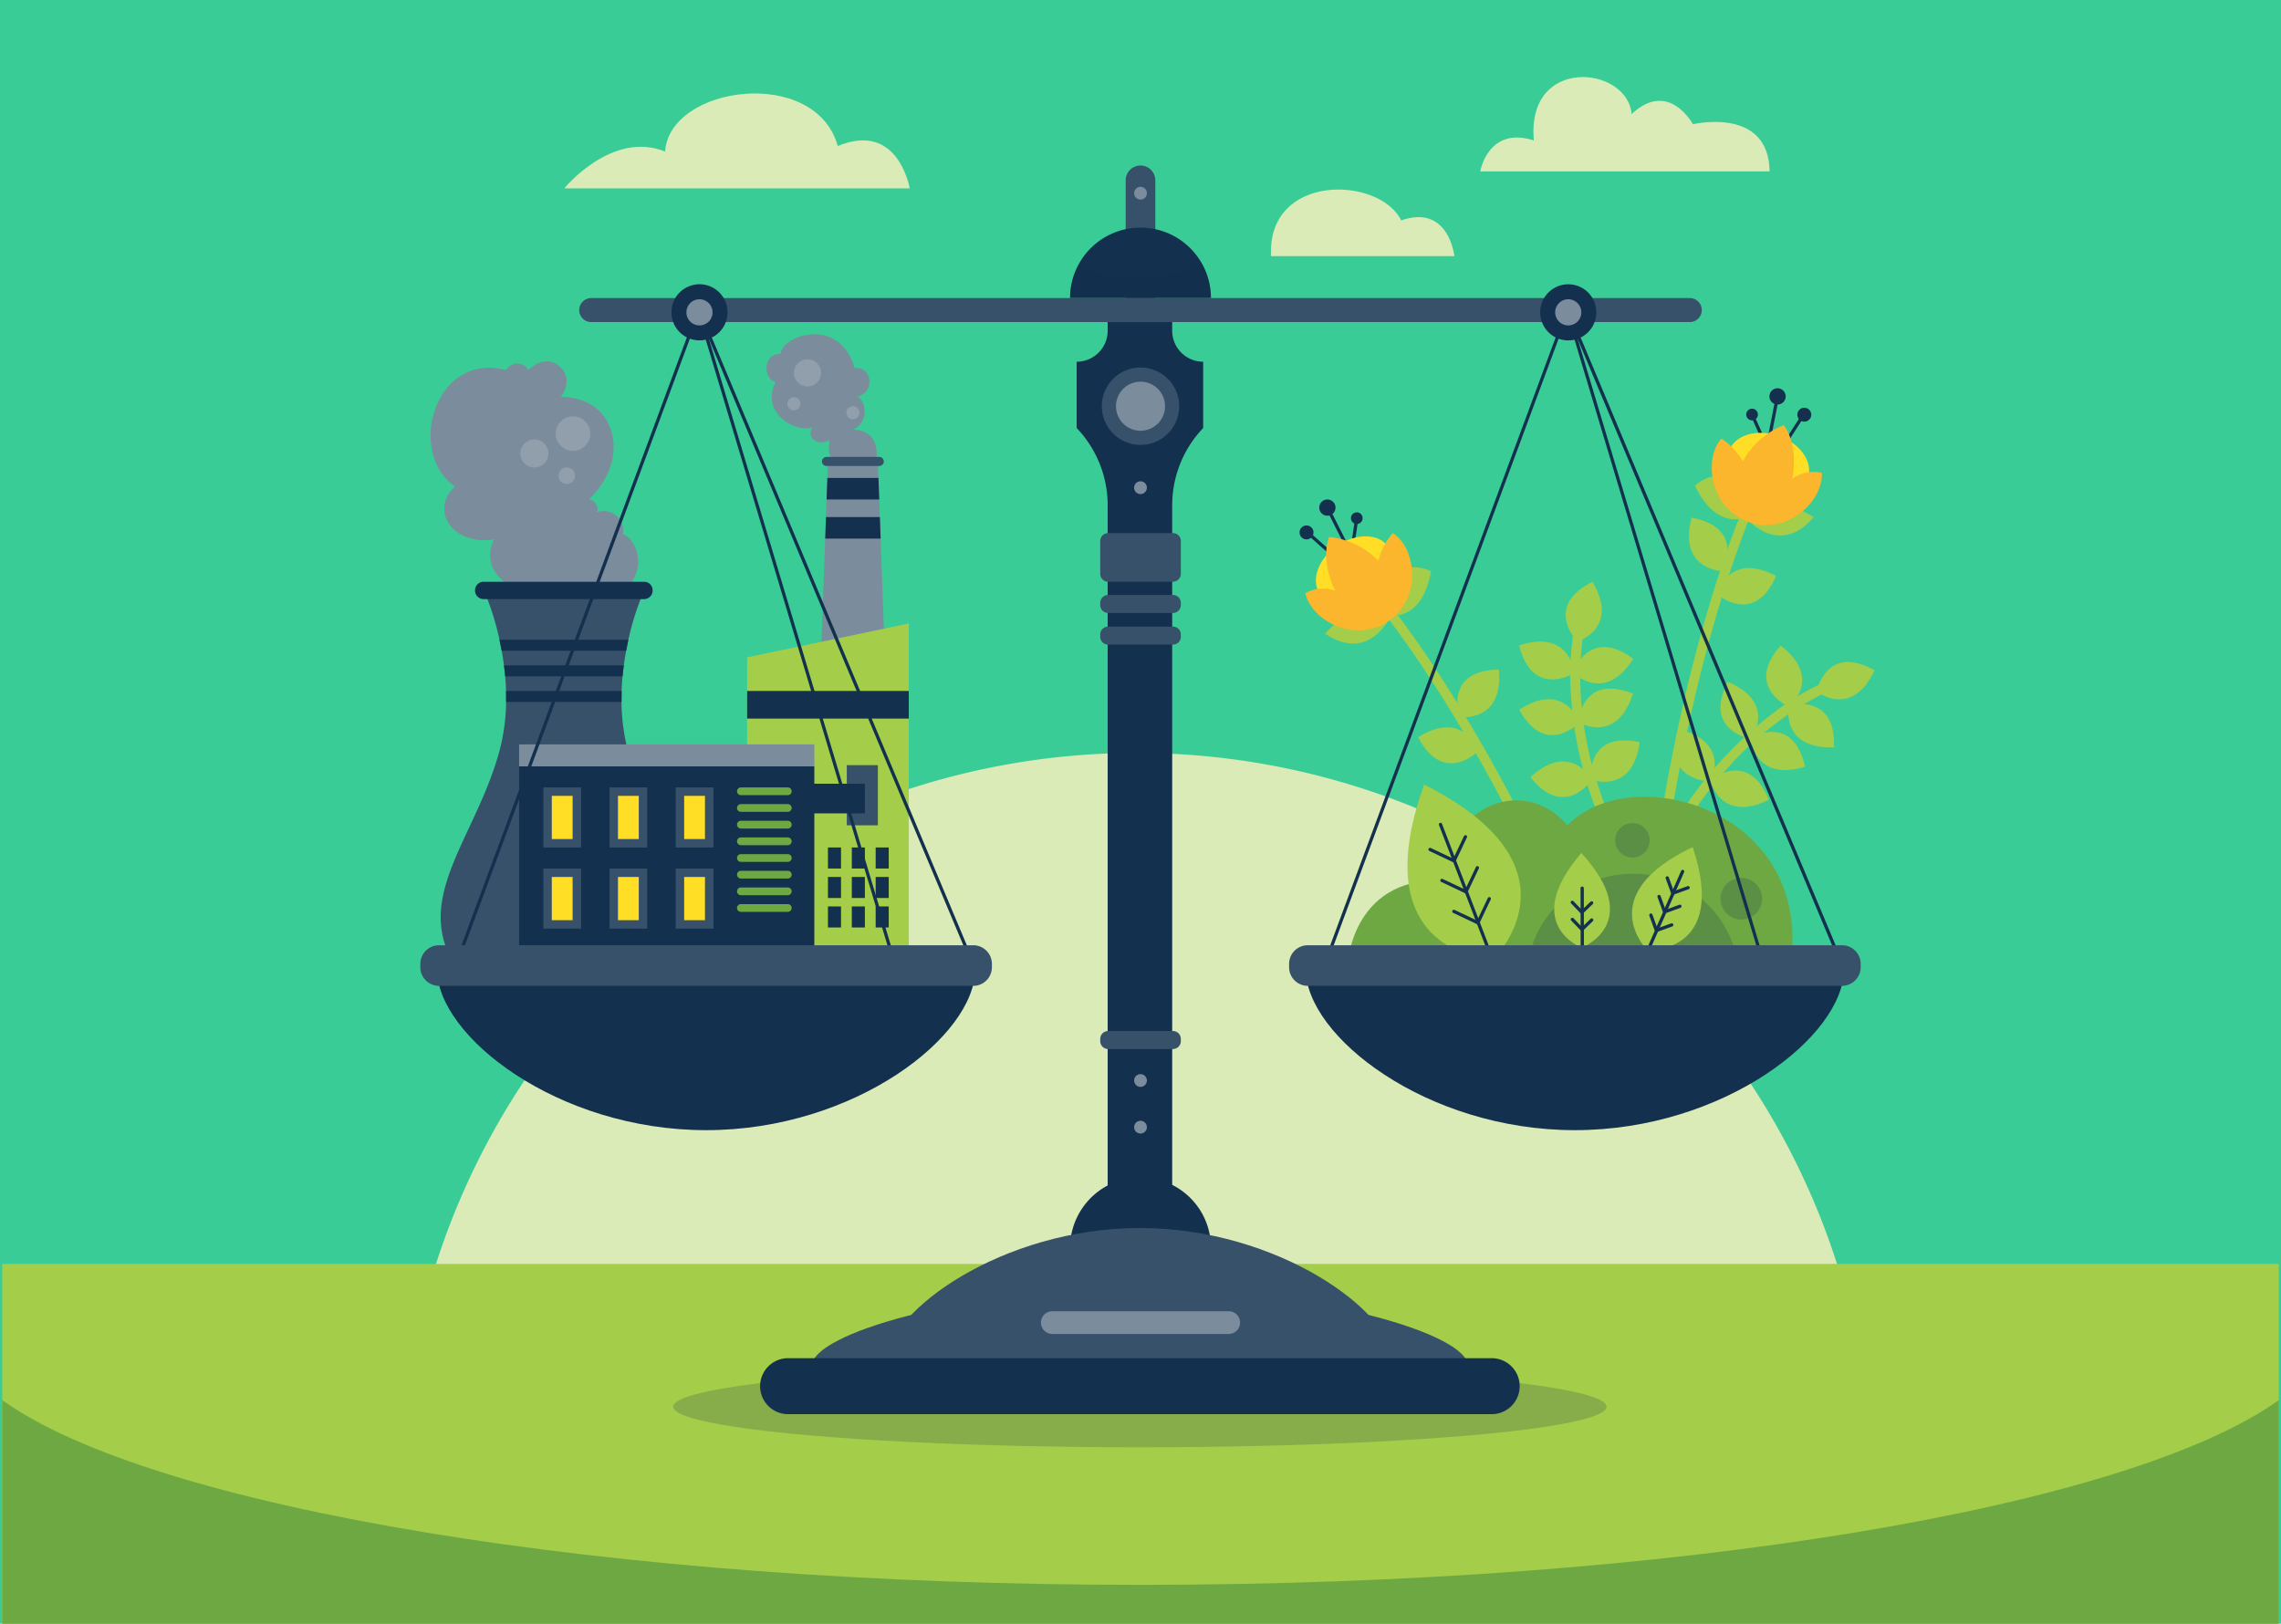 <svg xmlns="http://www.w3.org/2000/svg" width="295" height="210.001" viewBox="0 0 295 210.001">
  <g id="Grupo_1111813" data-name="Grupo 1111813" transform="translate(-1124.711 -10334)">
    <rect id="Rectángulo_408055" data-name="Rectángulo 408055" width="295" height="210" transform="translate(1124.711 10334)" fill="#3acc97"/>
    <g id="_26408501_7174471" data-name="26408501_7174471" transform="translate(1167.212 10320.238)">
      <g id="OBJECTS" transform="translate(-0.001 23.727)">
        <g id="Grupo_1111767" data-name="Grupo 1111767" transform="translate(0 87.419)">
          <path id="Trazado_881575" data-name="Trazado 881575" d="M212.527,327.007a95.139,95.139,0,0,0-190.279,0" transform="translate(-12.903 -231.868)" fill="#dbebb7"/>
          <rect id="Rectángulo_408057" data-name="Rectángulo 408057" width="294.422" height="46.532" transform="translate(-42.211 66.084)" fill="#a4cd49"/>
          <path id="Trazado_881576" data-name="Trazado 881576" d="M294.421,431.168v28.909H0V431.168C19.331,445,77.927,455.055,147.21,455.055S275.089,445,294.421,431.168Z" transform="translate(-42.21 -347.462)" fill="#6ea843"/>
        </g>
        <g id="Grupo_1111769" data-name="Grupo 1111769" transform="translate(32.409 11.442)">
          <g id="Grupo_1111768" data-name="Grupo 1111768">
            <path id="Trazado_881577" data-name="Trazado 881577" d="M247.353,50.971h0a1.917,1.917,0,0,0-1.916,1.916V83.336a1.917,1.917,0,0,0,1.916,1.916h0a1.916,1.916,0,0,0,1.916-1.916V52.887A1.917,1.917,0,0,0,247.353,50.971Z" transform="translate(-174.762 -50.971)" fill="#38516a"/>
            <path id="Trazado_881578" data-name="Trazado 881578" d="M246.529,79.2h-18.22a9.11,9.11,0,1,1,18.22,0Z" transform="translate(-164.828 -62.06)" fill="#13304e"/>
            <path id="Trazado_881579" data-name="Trazado 881579" d="M246.529,85.655h-18.22a9.043,9.043,0,0,1,.937-4.024c3.352,1.281,9.66,2.894,16.132-.412A9.1,9.1,0,0,1,246.529,85.655Z" transform="translate(-164.828 -68.515)" fill="#13304e" opacity="0.2"/>
            <ellipse id="Elipse_11647" data-name="Elipse 11647" cx="60.356" cy="5.248" rx="60.356" ry="5.248" transform="translate(12.156 155.28)" fill="#13304e" opacity="0.2"/>
            <path id="Trazado_881580" data-name="Trazado 881580" d="M246.7,102.162h0a4.009,4.009,0,0,1-4.009-4.009V95.481h-8.343v2.672a4.009,4.009,0,0,1-4.009,4.009h0v8.574h0a14.493,14.493,0,0,1,4.009,10.007V231.961h8.343V120.742a14.493,14.493,0,0,1,4.009-10.007h0Z" transform="translate(-166.002 -76.787)" fill="#13304e"/>
            <path id="Trazado_881581" data-name="Trazado 881581" d="M247,170.458h-8.387a1.019,1.019,0,0,1-1.018-1.018V165.19a1.019,1.019,0,0,1,1.018-1.018H247a1.018,1.018,0,0,1,1.018,1.018v4.249A1.019,1.019,0,0,1,247,170.458Z" transform="translate(-170.211 -116.628)" fill="#38516a"/>
            <path id="Trazado_881582" data-name="Trazado 881582" d="M247,185.548h-8.387a1.019,1.019,0,0,1-1.018-1.019v-.294a1.019,1.019,0,0,1,1.018-1.019H247a1.018,1.018,0,0,1,1.018,1.019v.294A1.019,1.019,0,0,1,247,185.548Z" transform="translate(-170.211 -127.674)" fill="#38516a"/>
            <path id="Trazado_881583" data-name="Trazado 881583" d="M247,195.289h-8.387a1.019,1.019,0,0,1-1.018-1.019v-.294a1.018,1.018,0,0,1,1.018-1.019H247a1.018,1.018,0,0,1,1.018,1.019v.294A1.018,1.018,0,0,1,247,195.289Z" transform="translate(-170.211 -133.323)" fill="#38516a"/>
            <path id="Trazado_881584" data-name="Trazado 881584" d="M247,319.822h-8.387a1.019,1.019,0,0,1-1.018-1.018v-.294a1.019,1.019,0,0,1,1.018-1.018H247a1.018,1.018,0,0,1,1.018,1.018v.294A1.019,1.019,0,0,1,247,319.822Z" transform="translate(-170.211 -205.553)" fill="#38516a"/>
            <circle id="Elipse_11648" data-name="Elipse 11648" cx="5.007" cy="5.007" r="5.007" transform="translate(66.849 26.99) rotate(-9.218)" fill="#38516a"/>
            <circle id="Elipse_11649" data-name="Elipse 11649" cx="3.174" cy="3.174" r="3.174" transform="translate(68.447 32.848) rotate(-67.5)" fill="#7b8c9d"/>
            <ellipse id="Elipse_11650" data-name="Elipse 11650" cx="9.111" cy="9.111" rx="9.111" ry="9.111" transform="translate(62.143 132.441) rotate(-9.218)" fill="#13304e"/>
            <path id="Trazado_881585" data-name="Trazado 881585" d="M233.664,406.814c0-3.951-18.976-9.863-42.385-9.863s-42.385,5.911-42.385,9.863,18.976,0,42.385,0S233.664,410.765,233.664,406.814Z" transform="translate(-118.768 -251.639)" fill="#38516a"/>
            <path id="Trazado_881586" data-name="Trazado 881586" d="M237.415,394.965c0-5.89-14.569-16.8-32.541-16.8s-32.541,10.911-32.541,16.8,14.569,0,32.541,0S237.415,400.855,237.415,394.965Z" transform="translate(-132.362 -240.743)" fill="#38516a"/>
            <path id="Trazado_881587" data-name="Trazado 881587" d="M227.478,418.238H136.485a3.621,3.621,0,0,0-3.621,3.621h0a3.621,3.621,0,0,0,3.621,3.621h90.993a3.621,3.621,0,0,0,3.621-3.621h0A3.621,3.621,0,0,0,227.478,418.238Z" transform="translate(-109.47 -263.986)" fill="#13304e"/>
            <path id="Trazado_881588" data-name="Trazado 881588" d="M220.793,91.782H78.717a1.554,1.554,0,0,0-1.554,1.554h0a1.554,1.554,0,0,0,1.554,1.554H220.793a1.554,1.554,0,0,0,1.554-1.554h0A1.554,1.554,0,0,0,220.793,91.782Z" transform="translate(-77.163 -74.641)" fill="#38516a"/>
            <path id="Trazado_881589" data-name="Trazado 881589" d="M243.624,406.723H220.81a1.47,1.47,0,0,1-1.47-1.47h0a1.47,1.47,0,0,1,1.47-1.47h22.814a1.47,1.47,0,0,1,1.47,1.47h0A1.47,1.47,0,0,1,243.624,406.723Z" transform="translate(-159.626 -255.602)" fill="#7b8c9d"/>
          </g>
          <circle id="Elipse_11651" data-name="Elipse 11651" cx="0.827" cy="0.827" r="0.827" transform="translate(71.765 2.753)" fill="#7b8c9d"/>
          <path id="Trazado_881590" data-name="Trazado 881590" d="M249.684,149.039a.827.827,0,1,0-.827.827A.827.827,0,0,0,249.684,149.039Z" transform="translate(-176.266 -107.371)" fill="#7b8c9d"/>
          <circle id="Elipse_11652" data-name="Elipse 11652" cx="0.827" cy="0.827" r="0.827" transform="translate(71.765 123.546)" fill="#7b8c9d"/>
          <circle id="Elipse_11653" data-name="Elipse 11653" cx="0.827" cy="0.827" r="0.827" transform="translate(71.765 117.513)" fill="#7b8c9d"/>
        </g>
        <g id="Grupo_1111782" data-name="Grupo 1111782" transform="translate(125.572 40.253)">
          <g id="Grupo_1111772" data-name="Grupo 1111772" transform="translate(0 14.382)">
            <path id="Trazado_881591" data-name="Trazado 881591" d="M347.814,212.309s-2.045-6.032,5.111-6.125C353.536,213.164,347.814,212.309,347.814,212.309Z" transform="translate(-327.147 -184.187)" fill="#a4cd49"/>
            <path id="Trazado_881592" data-name="Trazado 881592" d="M348.354,228.768a.631.631,0,0,1-.585-.4c-.094-.234-9.519-23.555-23.933-42.268a.63.63,0,0,1,1-.769c14.523,18.855,24.01,42.334,24.1,42.569a.63.63,0,0,1-.585.864Z" transform="translate(-313.321 -171.953)" fill="#a4cd49"/>
            <path id="Trazado_881593" data-name="Trazado 881593" d="M343.267,227.042s-4.455,4.554-7.775-1.787C341.441,221.552,343.267,227.042,343.267,227.042Z" transform="translate(-320.157 -194.504)" fill="#a4cd49"/>
            <g id="Grupo_1111771" data-name="Grupo 1111771">
              <rect id="Rectángulo_408058" data-name="Rectángulo 408058" width="0.42" height="5.065" transform="matrix(0.664, -0.747, 0.747, 0.664, 1.015, 4.543)" fill="#13304e"/>
              <path id="Trazado_881594" data-name="Trazado 881594" d="M310.486,163l-3.389-6.726.375-.189,2.794,5.546.616-4.114.415.062Z" transform="translate(-303.688 -155.132)" fill="#13304e"/>
              <path id="Trazado_881595" data-name="Trazado 881595" d="M315.255,159.219a.754.754,0,1,0-.383-1A.755.755,0,0,0,315.255,159.219Z" transform="translate(-308.16 -156.111)" fill="#13304e"/>
              <path id="Trazado_881596" data-name="Trazado 881596" d="M305.665,155.822a1.051,1.051,0,1,0-.533-1.387A1.051,1.051,0,0,0,305.665,155.822Z" transform="translate(-302.496 -153.811)" fill="#13304e"/>
              <path id="Trazado_881597" data-name="Trazado 881597" d="M299.811,163.621a.9.9,0,1,0-.827-.96A.9.9,0,0,0,299.811,163.621Z" transform="translate(-298.981 -158.463)" fill="#13304e"/>
              <path id="Trazado_881598" data-name="Trazado 881598" d="M325.059,180.844s4.79,1.43,6.056-5.667C324.876,172.521,325.059,180.844,325.059,180.844Z" transform="translate(-314.106 -165.9)" fill="#a4cd49"/>
              <path id="Trazado_881599" data-name="Trazado 881599" d="M315.267,188.66s-3.58-3.158-8.43,2.174C312.527,194.689,315.267,188.66,315.267,188.66Z" transform="translate(-303.537 -173.485)" fill="#a4cd49"/>
              <g id="Grupo_1111770" data-name="Grupo 1111770" transform="translate(0.73 4.351)">
                <path id="Trazado_881600" data-name="Trazado 881600" d="M304.513,172.6c-1.206-1.777-.191-4.571,2.268-6.24s5.43-1.58,6.636.2.191,4.571-2.268,6.24S305.72,174.382,304.513,172.6Z" transform="translate(-302.625 -164.749)" fill="#ffde25"/>
                <path id="Trazado_881601" data-name="Trazado 881601" d="M311.409,175.6c-4.022,2.73-9.687.187-10.691-3.647a4.619,4.619,0,0,1,3.888-.324s-1.984-3.681-.8-6.963a10.308,10.308,0,0,1,6.367,3.082,8.729,8.729,0,0,1,1.872-3.579C314.9,165.905,316.077,172.434,311.409,175.6Z" transform="translate(-300.718 -164.171)" fill="#fbb62d"/>
              </g>
            </g>
          </g>
          <g id="Grupo_1111775" data-name="Grupo 1111775" transform="translate(45.751)">
            <path id="Trazado_881602" data-name="Trazado 881602" d="M423.213,166.324s3.047-5.594-3.988-6.909C417.429,166.188,423.213,166.324,423.213,166.324Z" transform="translate(-414.273 -142.68)" fill="#a4cd49"/>
            <path id="Trazado_881603" data-name="Trazado 881603" d="M408.544,203.061a.655.655,0,0,1-.069,0,.63.63,0,0,1-.558-.694c.027-.252,2.845-25.418,11.757-47.486a.63.63,0,1,1,1.168.472c-8.845,21.9-11.645,46.9-11.673,47.15A.63.63,0,0,1,408.544,203.061Z" transform="translate(-407.913 -139.819)" fill="#a4cd49"/>
            <path id="Trazado_881604" data-name="Trazado 881604" d="M427.574,178.328s4.787,4.2,7.617-2.372C428.978,172.716,427.574,178.328,427.574,178.328Z" transform="translate(-419.316 -151.689)" fill="#a4cd49"/>
            <g id="Grupo_1111774" data-name="Grupo 1111774" transform="translate(5.363)">
              <rect id="Rectángulo_408059" data-name="Rectángulo 408059" width="5.065" height="0.42" transform="translate(11.027 7.748) rotate(-57.255)" fill="#13304e"/>
              <path id="Trazado_881605" data-name="Trazado 881605" d="M440.1,129.446l1.453-7.39-.412-.081-1.2,6.093-1.7-3.8-.383.172Z" transform="translate(-430.646 -120.964)" fill="#13304e"/>
              <path id="Trazado_881606" data-name="Trazado 881606" d="M437.757,127.188a.754.754,0,1,1,.1-1.062A.755.755,0,0,1,437.757,127.188Z" transform="translate(-429.87 -123.213)" fill="#13304e"/>
              <path id="Trazado_881607" data-name="Trazado 881607" d="M445.385,121.429a1.051,1.051,0,1,1,.14-1.48A1.051,1.051,0,0,1,445.385,121.429Z" transform="translate(-434.012 -119.569)" fill="#13304e"/>
              <path id="Trazado_881608" data-name="Trazado 881608" d="M453.484,127.315a.9.9,0,1,1,.538-1.147A.9.9,0,0,1,453.484,127.315Z" transform="translate(-439.011 -123.053)" fill="#13304e"/>
              <path id="Trazado_881609" data-name="Trazado 881609" d="M428.041,151.659s-4.228,2.666-7.358-3.827C425.976,143.593,428.041,151.659,428.041,151.659Z" transform="translate(-420.683 -135.247)" fill="#a4cd49"/>
              <path id="Trazado_881610" data-name="Trazado 881610" d="M436.568,157.14s2.6-4.005,8.7-.176C440.83,162.208,436.568,157.14,436.568,157.14Z" transform="translate(-429.896 -140.297)" fill="#a4cd49"/>
              <g id="Grupo_1111773" data-name="Grupo 1111773" transform="translate(2.193 4.428)">
                <ellipse id="Elipse_11654" data-name="Elipse 11654" cx="3.89" cy="5.381" rx="3.89" ry="5.381" transform="translate(1.008 7.375) rotate(-71.451)" fill="#ffde25"/>
                <path id="Trazado_881611" data-name="Trazado 881611" d="M430.845,143.5c4.609,1.546,9.38-2.427,9.314-6.39a4.618,4.618,0,0,0-3.832.735s.92-4.079-1.1-6.922a10.306,10.306,0,0,0-5.3,4.681,8.733,8.733,0,0,0-2.767-2.943C424.874,135.1,425.5,141.7,430.845,143.5Z" transform="translate(-425.905 -130.581)" fill="#fbb62d"/>
              </g>
            </g>
          </g>
          <g id="Grupo_1111777" data-name="Grupo 1111777" transform="translate(28.406 25.034)">
            <g id="Grupo_1111776" data-name="Grupo 1111776">
              <path id="Trazado_881612" data-name="Trazado 881612" d="M390.23,221.783a.63.63,0,0,1-.543-.31,50.555,50.555,0,0,1-7.29-23.855,32.521,32.521,0,0,1,.971-9.932.63.63,0,0,1,1.2.373c-.045.146-4.379,14.809,6.2,32.775a.629.629,0,0,1-.543.949Z" transform="translate(-375.753 -183.854)" fill="#a4cd49"/>
              <path id="Trazado_881613" data-name="Trazado 881613" d="M382.433,186.9s-4.448-4.56,1.968-7.731C387.964,185.206,382.433,186.9,382.433,186.9Z" transform="translate(-374.918 -179.173)" fill="#a4cd49"/>
              <path id="Trazado_881614" data-name="Trazado 881614" d="M373.741,201.657s-5.41,3.363-7.127-3.586C373.273,195.891,373.741,201.657,373.741,201.657Z" transform="translate(-366.614 -189.849)" fill="#a4cd49"/>
              <path id="Trazado_881615" data-name="Trazado 881615" d="M383.214,202.541s2.036-6.036,7.78-1.766C387.242,206.693,383.214,202.541,383.214,202.541Z" transform="translate(-376.242 -190.816)" fill="#a4cd49"/>
              <path id="Trazado_881616" data-name="Trazado 881616" d="M374.416,218.324s-4.382,4.623-7.8-1.664C372.5,212.864,374.416,218.324,374.416,218.324Z" transform="translate(-366.614 -200.137)" fill="#a4cd49"/>
              <path id="Trazado_881617" data-name="Trazado 881617" d="M384.784,216.386s.441-6.355,7.079-3.678C389.732,219.383,384.784,216.386,384.784,216.386Z" transform="translate(-377.153 -198.242)" fill="#a4cd49"/>
              <path id="Trazado_881618" data-name="Trazado 881618" d="M378.034,236.832s-3.531,5.3-7.972-.312C375.22,231.777,378.034,236.832,378.034,236.832Z" transform="translate(-368.614 -211.257)" fill="#a4cd49"/>
              <path id="Trazado_881619" data-name="Trazado 881619" d="M388.6,233.047s-.647-6.337,6.35-4.829C393.988,235.158,388.6,233.047,388.6,233.047Z" transform="translate(-379.358 -207.484)" fill="#a4cd49"/>
            </g>
          </g>
          <g id="Grupo_1111778" data-name="Grupo 1111778" transform="translate(45.76 33.283)">
            <path id="Trazado_881620" data-name="Trazado 881620" d="M408.563,233.024a.631.631,0,0,1-.57-.9,50.557,50.557,0,0,1,15.579-19.48,32.535,32.535,0,0,1,8.747-4.8.63.63,0,0,1,.371,1.2c-.146.045-14.7,4.743-23.557,23.616A.63.63,0,0,1,408.563,233.024Z" transform="translate(-407.933 -204.034)" fill="#a4cd49"/>
            <path id="Trazado_881621" data-name="Trazado 881621" d="M458.2,207.665s1.253-6.245,7.493-2.738C462.722,211.273,458.2,207.665,458.2,207.665Z" transform="translate(-437.087 -201.739)" fill="#a4cd49"/>
            <path id="Trazado_881622" data-name="Trazado 881622" d="M445.607,206.721s-5.829-2.568-1.062-7.907C450.1,203.08,445.607,206.721,445.607,206.721Z" transform="translate(-428.081 -198.814)" fill="#a4cd49"/>
            <path id="Trazado_881623" data-name="Trazado 881623" d="M449.521,216.969s6.132-1.726,5.848,5.426C448.366,222.638,449.521,216.969,449.521,216.969Z" transform="translate(-432.013 -209.238)" fill="#a4cd49"/>
            <path id="Trazado_881624" data-name="Trazado 881624" d="M432.556,217.347s-6.289-1.008-3.03-7.38C435.983,212.686,432.556,217.347,432.556,217.347Z" transform="translate(-419.913 -205.283)" fill="#a4cd49"/>
            <path id="Trazado_881625" data-name="Trazado 881625" d="M437.887,226.121s5.495-3.223,7.032,3.768C438.206,231.9,437.887,226.121,437.887,226.121Z" transform="translate(-425.306 -214.222)" fill="#a4cd49"/>
            <path id="Trazado_881626" data-name="Trazado 881626" d="M419.227,231.314s-6.369.077-4.241-6.757C421.812,226.138,419.227,231.314,419.227,231.314Z" transform="translate(-411.772 -213.745)" fill="#a4cd49"/>
            <path id="Trazado_881627" data-name="Trazado 881627" d="M425.473,238.542s4.867-4.11,7.57,2.517C426.77,244.18,425.473,238.542,425.473,238.542Z" transform="translate(-418.106 -221.126)" fill="#a4cd49"/>
          </g>
          <path id="Trazado_881628" data-name="Trazado 881628" d="M313.761,267.192s.434-12.193,13.68-10.98c-2.168-8.432,8.664-14.361,14.752-7.147,8.5-8.826,33.081-1.7,28.562,19.666" transform="translate(-307.553 -192.53)" fill="#6ea843"/>
          <path id="Trazado_881629" data-name="Trazado 881629" d="M400.63,255.678a2.233,2.233,0,1,1-2.233-2.233A2.233,2.233,0,0,1,400.63,255.678Z" transform="translate(-355.348 -197.217)" fill="#13304e" opacity="0.2"/>
          <path id="Trazado_881630" data-name="Trazado 881630" d="M433.972,273.039a2.691,2.691,0,1,1-2.691-2.691A2.691,2.691,0,0,1,433.972,273.039Z" transform="translate(-374.154 -207.021)" fill="#13304e" opacity="0.2"/>
          <circle id="Elipse_11655" data-name="Elipse 11655" cx="13.765" cy="13.765" r="13.765" transform="translate(29.323 62.778)" fill="#13304e" opacity="0.2"/>
          <g id="Grupo_1111779" data-name="Grupo 1111779" transform="translate(42.992 59.344)">
            <path id="Trazado_881631" data-name="Trazado 881631" d="M403.332,274.2s10.5.538,5.862-13.34C396.11,267.083,403.332,274.2,403.332,274.2Z" transform="translate(-401.344 -260.864)" fill="#a4cd49"/>
            <path id="Trazado_881632" data-name="Trazado 881632" d="M404.606,279.811a.215.215,0,0,1-.084-.018.209.209,0,0,1-.108-.277l5.054-11.5a.21.21,0,1,1,.384.169l-5.054,11.5A.209.209,0,0,1,404.606,279.811Z" transform="translate(-403.114 -264.939)" fill="#13304e"/>
            <path id="Trazado_881633" data-name="Trazado 881633" d="M412.628,272.247a.21.21,0,0,1-.2-.139l-.717-1.979a.21.21,0,0,1,.4-.143l.645,1.781,1.781-.645a.21.21,0,1,1,.143.395l-1.979.717A.22.22,0,0,1,412.628,272.247Z" transform="translate(-407.351 -266.075)" fill="#13304e"/>
            <path id="Trazado_881634" data-name="Trazado 881634" d="M410.107,277.98a.209.209,0,0,1-.2-.139l-.717-1.979a.21.21,0,0,1,.4-.143l.645,1.781,1.781-.645a.21.21,0,1,1,.143.395l-1.979.717A.214.214,0,0,1,410.107,277.98Z" transform="translate(-405.889 -269.4)" fill="#13304e"/>
            <path id="Trazado_881635" data-name="Trazado 881635" d="M407.589,283.714a.21.21,0,0,1-.2-.139l-.717-1.979a.21.21,0,0,1,.4-.143l.645,1.781,1.781-.645a.21.21,0,1,1,.143.395l-1.979.717A.211.211,0,0,1,407.589,283.714Z" transform="translate(-404.428 -272.726)" fill="#13304e"/>
          </g>
          <g id="Grupo_1111780" data-name="Grupo 1111780" transform="translate(32.931 60.101)">
            <path id="Trazado_881636" data-name="Trazado 881636" d="M380.953,274.919s8.249-3.175-.056-12.253C372.97,271.917,380.953,274.919,380.953,274.919Z" transform="translate(-377.389 -262.666)" fill="#a4cd49"/>
            <path id="Trazado_881637" data-name="Trazado 881637" d="M385.733,282.314a.21.21,0,0,1-.21-.21l-.016-8.884a.21.21,0,0,1,.21-.21h0a.21.21,0,0,1,.21.21l.016,8.884a.21.21,0,0,1-.21.21Z" transform="translate(-382.097 -268.665)" fill="#13304e"/>
            <path id="Trazado_881638" data-name="Trazado 881638" d="M383.926,279.094h0a.213.213,0,0,1-.147-.064l-1.227-1.276a.21.21,0,1,1,.3-.291l1.081,1.124,1.124-1.082a.21.21,0,0,1,.291.3l-1.276,1.227A.21.21,0,0,1,383.926,279.094Z" transform="translate(-380.347 -271.211)" fill="#13304e"/>
            <path id="Trazado_881639" data-name="Trazado 881639" d="M383.95,284.36h0a.213.213,0,0,1-.147-.064l-1.227-1.276a.21.21,0,1,1,.3-.291l1.082,1.124,1.124-1.082a.21.21,0,0,1,.291.3L384.1,284.3A.212.212,0,0,1,383.95,284.36Z" transform="translate(-380.361 -274.265)" fill="#13304e"/>
          </g>
          <g id="Grupo_1111781" data-name="Grupo 1111781" transform="translate(13.953 51.249)">
            <path id="Trazado_881640" data-name="Trazado 881640" d="M343.26,264.224s12.416-11.869-8.9-22.635C326.337,263.827,343.26,264.224,343.26,264.224Z" transform="translate(-332.202 -241.589)" fill="#a4cd49"/>
            <path id="Trazado_881641" data-name="Trazado 881641" d="M349.451,272.941a.21.21,0,0,1-.2-.134l-7.35-19.139a.21.21,0,0,1,.392-.151l7.35,19.139a.21.21,0,0,1-.121.271A.207.207,0,0,1,349.451,272.941Z" transform="translate(-337.822 -248.429)" fill="#13304e"/>
            <path id="Trazado_881642" data-name="Trazado 881642" d="M341.969,260.722a.213.213,0,0,1-.09-.02l-3.1-1.471a.21.21,0,0,1,.18-.38l2.914,1.381,1.381-2.913a.21.21,0,1,1,.379.18l-1.471,3.1A.21.21,0,0,1,341.969,260.722Z" transform="translate(-335.946 -250.643)" fill="#13304e"/>
            <path id="Trazado_881643" data-name="Trazado 881643" d="M345.634,270.262a.216.216,0,0,1-.09-.02l-3.1-1.471a.21.21,0,0,1,.18-.38l2.914,1.381,1.381-2.914a.21.21,0,1,1,.379.18l-1.471,3.1a.209.209,0,0,1-.119.108A.218.218,0,0,1,345.634,270.262Z" transform="translate(-338.071 -256.176)" fill="#13304e"/>
            <path id="Trazado_881644" data-name="Trazado 881644" d="M349.3,279.8a.214.214,0,0,1-.09-.02l-3.1-1.471a.21.21,0,0,1,.18-.38l2.914,1.381,1.381-2.913a.21.21,0,1,1,.379.18l-1.471,3.1A.209.209,0,0,1,349.3,279.8Z" transform="translate(-340.197 -261.711)" fill="#13304e"/>
          </g>
        </g>
        <g id="Grupo_1111793" data-name="Grupo 1111793" transform="translate(13.186 33.256)">
          <path id="Trazado_881645" data-name="Trazado 881645" d="M144.082,119.714s-1.633-.345-1.077-3.1c-1.785.907-3.046-.554-2.233-1.658-2.265.755-6.794-1.916-4.762-5.865-1.568-.349-1.8-3.6.666-3.659.031-2.265,7.522-5.052,9.555,1.858,2.323-.232,2.626,3.252.355,3.659,1.217.613,1.451,3.5-.581,4.29,3.524.146,3.362,3.434,2.723,4.973" transform="translate(-91.383 -102.907)" fill="#7b8c9d"/>
          <g id="Grupo_1111783" data-name="Grupo 1111783" transform="translate(0 3.516)">
            <path id="Trazado_881646" data-name="Trazado 881646" d="M42.843,140.91s-5.321-1.87-3.273-6.607c-5.214.85-8.38-3.7-5.028-6.825-6.331-4.429-2.6-17.512,6.612-15.068a1.654,1.654,0,0,1,2.885,0s2.037-2.174,4-.5c2.017,1.722.2,3.965.2,3.965s5.249-.269,6.57,4.594c1.336,4.914-2.938,8.654-2.938,8.654a1.325,1.325,0,0,1,1.068,1.656,2.526,2.526,0,0,1,3.312,2.885c1.389.16,3.646,4.288.06,7.379" transform="translate(-31.393 -111.279)" fill="#7b8c9d"/>
            <path id="Trazado_881647" data-name="Trazado 881647" d="M74.4,130.454a2.235,2.235,0,1,1-2.235-2.235A2.235,2.235,0,0,1,74.4,130.454Z" transform="translate(-53.743 -121.104)" fill="#919fad"/>
            <path id="Trazado_881648" data-name="Trazado 881648" d="M72.943,145.023a1.064,1.064,0,1,1-1.064-1.064A1.064,1.064,0,0,1,72.943,145.023Z" transform="translate(-54.258 -130.233)" fill="#919fad"/>
            <path id="Trazado_881649" data-name="Trazado 881649" d="M62.664,137.129a1.816,1.816,0,1,1-1.816-1.816A1.816,1.816,0,0,1,62.664,137.129Z" transform="translate(-47.424 -125.219)" fill="#919fad"/>
          </g>
          <g id="Grupo_1111784" data-name="Grupo 1111784" transform="translate(50.134 16.461)">
            <path id="Trazado_881650" data-name="Trazado 881650" d="M159.734,177.229h-8.975l.9-25.154.1-2.78.08-2.276.1-2.78.076-2.138h6.455l.076,2.138.1,2.78.08,2.276.1,2.78Z" transform="translate(-150.759 -142.1)" fill="#7b8c9d"/>
            <path id="Trazado_881651" data-name="Trazado 881651" d="M160.147,149.97h-6.808l.1-2.78h6.607Z" transform="translate(-152.255 -145.052)" fill="#13304e"/>
            <path id="Trazado_881652" data-name="Trazado 881652" d="M160.078,162.01h-7.169l.1-2.78h6.968Z" transform="translate(-152.006 -152.035)" fill="#13304e"/>
          </g>
          <g id="Grupo_1111785" data-name="Grupo 1111785" transform="translate(1.309 32.027)">
            <path id="Trazado_881653" data-name="Trazado 881653" d="M65.556,228.414H49.983v-.137H35.31C32.119,220.3,39.3,212.9,42.1,202.616a25.908,25.908,0,0,0,.869-6.366c.008-.48,0-.951-.009-1.422-.021-.643-.06-1.272-.111-1.889-.043-.484-.094-.96-.159-1.427-.081-.651-.18-1.281-.291-1.885-.09-.493-.189-.968-.287-1.427a35.575,35.575,0,0,0-2.009-6.371H50.882v.137h9.883a35.314,35.314,0,0,0-1.984,6.233c-.1.458-.2.934-.291,1.427-.111.6-.214,1.234-.3,1.885-.064.463-.12.942-.163,1.427-.056.617-.1,1.247-.12,1.889-.013.467-.017.942-.013,1.422a26.027,26.027,0,0,0,.874,6.5C61.563,213.034,68.751,220.437,65.556,228.414Z" transform="translate(-34.509 -180.709)" fill="#38516a"/>
            <path id="Trazado_881654" data-name="Trazado 881654" d="M66.956,181.4H46.192a1.1,1.1,0,0,1-1.1-1.1v-.044a1.1,1.1,0,0,1,1.1-1.1H66.956a1.1,1.1,0,0,1,1.1,1.1v.044A1.1,1.1,0,0,1,66.956,181.4Z" transform="translate(-40.649 -179.163)" fill="#13304e"/>
            <path id="Trazado_881655" data-name="Trazado 881655" d="M69.284,197c-.1.458-.2.934-.291,1.427H52.9c-.09-.493-.189-.968-.287-1.427Z" transform="translate(-45.01 -189.507)" fill="#13304e"/>
            <path id="Trazado_881656" data-name="Trazado 881656" d="M69.491,204.881c-.064.463-.12.942-.163,1.427H54.15c-.043-.484-.094-.96-.159-1.427Z" transform="translate(-45.808 -194.079)" fill="#13304e"/>
            <path id="Trazado_881657" data-name="Trazado 881657" d="M69.581,212.776c-.013.467-.017.942-.013,1.422H54.642c.008-.48,0-.951-.009-1.422Z" transform="translate(-46.181 -198.659)" fill="#13304e"/>
          </g>
          <path id="Trazado_881658" data-name="Trazado 881658" d="M149.775,234.314H128.869V196.38L149.775,192Z" transform="translate(-87.929 -154.582)" fill="#a4cd49"/>
          <rect id="Rectángulo_408060" data-name="Rectángulo 408060" width="1.688" height="2.721" transform="translate(51.393 74.014)" fill="#13304e"/>
          <rect id="Rectángulo_408061" data-name="Rectángulo 408061" width="1.688" height="2.721" transform="translate(54.478 74.014)" fill="#13304e"/>
          <rect id="Rectángulo_408062" data-name="Rectángulo 408062" width="1.688" height="2.721" transform="translate(57.563 74.014)" fill="#13304e"/>
          <rect id="Rectángulo_408063" data-name="Rectángulo 408063" width="20.907" height="3.573" transform="translate(40.94 46.145)" fill="#13304e"/>
          <g id="Grupo_1111792" data-name="Grupo 1111792" transform="translate(11.45 53.053)">
            <rect id="Rectángulo_408064" data-name="Rectángulo 408064" width="38.18" height="24.998" transform="translate(0 2.842)" fill="#13304e"/>
            <path id="Trazado_881659" data-name="Trazado 881659" d="M132.318,243.476h-6.071a.5.5,0,0,1-.5-.5h0a.5.5,0,0,1,.5-.5h6.071a.5.5,0,0,1,.5.5h0A.5.5,0,0,1,132.318,243.476Z" transform="translate(-97.566 -236.906)" fill="#6ea843"/>
            <path id="Trazado_881660" data-name="Trazado 881660" d="M132.318,248.609h-6.071a.5.5,0,0,1-.5-.5h0a.5.5,0,0,1,.5-.5h6.071a.5.5,0,0,1,.5.5h0A.5.5,0,0,1,132.318,248.609Z" transform="translate(-97.566 -239.883)" fill="#6ea843"/>
            <path id="Trazado_881661" data-name="Trazado 881661" d="M132.318,253.742h-6.071a.5.5,0,0,1-.5-.5h0a.5.5,0,0,1,.5-.5h6.071a.5.5,0,0,1,.5.5h0A.5.5,0,0,1,132.318,253.742Z" transform="translate(-97.566 -242.86)" fill="#6ea843"/>
            <path id="Trazado_881662" data-name="Trazado 881662" d="M132.318,258.875h-6.071a.5.5,0,0,1-.5-.5h0a.5.5,0,0,1,.5-.5h6.071a.5.5,0,0,1,.5.5h0A.5.5,0,0,1,132.318,258.875Z" transform="translate(-97.566 -245.837)" fill="#6ea843"/>
            <path id="Trazado_881663" data-name="Trazado 881663" d="M132.318,264.008h-6.071a.5.5,0,0,1-.5-.5h0a.5.5,0,0,1,.5-.5h6.071a.5.5,0,0,1,.5.5h0A.5.5,0,0,1,132.318,264.008Z" transform="translate(-97.566 -248.814)" fill="#6ea843"/>
            <path id="Trazado_881664" data-name="Trazado 881664" d="M132.318,269.14h-6.071a.5.5,0,0,1-.5-.5h0a.5.5,0,0,1,.5-.5h6.071a.5.5,0,0,1,.5.5h0A.5.5,0,0,1,132.318,269.14Z" transform="translate(-97.566 -251.791)" fill="#6ea843"/>
            <path id="Trazado_881665" data-name="Trazado 881665" d="M132.318,274.273h-6.071a.5.5,0,0,1-.5-.5h0a.5.5,0,0,1,.5-.5h6.071a.5.5,0,0,1,.5.5h0A.5.5,0,0,1,132.318,274.273Z" transform="translate(-97.566 -254.768)" fill="#6ea843"/>
            <path id="Trazado_881666" data-name="Trazado 881666" d="M132.318,279.406h-6.071a.5.5,0,0,1-.5-.5h0a.5.5,0,0,1,.5-.5h6.071a.5.5,0,0,1,.5.5h0A.5.5,0,0,1,132.318,279.406Z" transform="translate(-97.566 -257.745)" fill="#6ea843"/>
            <rect id="Rectángulo_408065" data-name="Rectángulo 408065" width="38.18" height="2.842" fill="#7b8c9d"/>
            <g id="Grupo_1111786" data-name="Grupo 1111786" transform="translate(3.134 5.564)">
              <rect id="Rectángulo_408066" data-name="Rectángulo 408066" width="4.877" height="7.772" fill="#38516a"/>
              <rect id="Rectángulo_408067" data-name="Rectángulo 408067" width="2.69" height="5.589" transform="translate(1.094 1.092)" fill="#ffde25"/>
            </g>
            <g id="Grupo_1111787" data-name="Grupo 1111787" transform="translate(11.694 5.564)">
              <rect id="Rectángulo_408068" data-name="Rectángulo 408068" width="4.877" height="7.772" fill="#38516a"/>
              <rect id="Rectángulo_408069" data-name="Rectángulo 408069" width="2.69" height="5.589" transform="translate(1.094 1.092)" fill="#ffde25"/>
            </g>
            <g id="Grupo_1111788" data-name="Grupo 1111788" transform="translate(20.254 5.564)">
              <rect id="Rectángulo_408070" data-name="Rectángulo 408070" width="4.877" height="7.772" fill="#38516a"/>
              <rect id="Rectángulo_408071" data-name="Rectángulo 408071" width="2.69" height="5.589" transform="translate(1.093 1.092)" fill="#ffde25"/>
            </g>
            <g id="Grupo_1111789" data-name="Grupo 1111789" transform="translate(3.134 16.057)">
              <rect id="Rectángulo_408072" data-name="Rectángulo 408072" width="4.877" height="7.772" fill="#38516a"/>
              <rect id="Rectángulo_408073" data-name="Rectángulo 408073" width="2.69" height="5.589" transform="translate(1.094 1.092)" fill="#ffde25"/>
            </g>
            <g id="Grupo_1111790" data-name="Grupo 1111790" transform="translate(11.694 16.057)">
              <rect id="Rectángulo_408074" data-name="Rectángulo 408074" width="4.877" height="7.772" fill="#38516a"/>
              <rect id="Rectángulo_408075" data-name="Rectángulo 408075" width="2.69" height="5.589" transform="translate(1.094 1.092)" fill="#ffde25"/>
            </g>
            <g id="Grupo_1111791" data-name="Grupo 1111791" transform="translate(20.254 16.057)">
              <rect id="Rectángulo_408076" data-name="Rectángulo 408076" width="4.877" height="7.772" fill="#38516a"/>
              <rect id="Rectángulo_408077" data-name="Rectángulo 408077" width="2.69" height="5.589" transform="translate(1.093 1.092)" fill="#ffde25"/>
            </g>
          </g>
          <rect id="Rectángulo_408078" data-name="Rectángulo 408078" width="4.019" height="7.779" transform="translate(53.828 55.741)" fill="#38516a"/>
          <rect id="Rectángulo_408079" data-name="Rectángulo 408079" width="8.787" height="3.833" transform="translate(47.378 58.143)" fill="#13304e"/>
          <rect id="Rectángulo_408080" data-name="Rectángulo 408080" width="1.688" height="2.721" transform="translate(51.393 66.388)" fill="#13304e"/>
          <rect id="Rectángulo_408081" data-name="Rectángulo 408081" width="1.688" height="2.721" transform="translate(54.478 66.388)" fill="#13304e"/>
          <rect id="Rectángulo_408082" data-name="Rectángulo 408082" width="1.688" height="2.721" transform="translate(57.563 66.388)" fill="#13304e"/>
          <rect id="Rectángulo_408083" data-name="Rectángulo 408083" width="1.688" height="2.721" transform="translate(51.393 70.201)" fill="#13304e"/>
          <rect id="Rectángulo_408084" data-name="Rectángulo 408084" width="1.688" height="2.721" transform="translate(54.478 70.201)" fill="#13304e"/>
          <rect id="Rectángulo_408085" data-name="Rectángulo 408085" width="1.688" height="2.721" transform="translate(57.563 70.201)" fill="#13304e"/>
          <path id="Trazado_881667" data-name="Trazado 881667" d="M159.335,140.71H152.5a.585.585,0,0,0-.585.585h0a.585.585,0,0,0,.585.585h6.831a.585.585,0,0,0,.585-.585h0A.585.585,0,0,0,159.335,140.71Z" transform="translate(-101.298 -124.833)" fill="#38516a"/>
          <path id="Trazado_881668" data-name="Trazado 881668" d="M142.953,123.169a.847.847,0,1,1-.848-.847A.848.848,0,0,1,142.953,123.169Z" transform="translate(-95.115 -114.168)" fill="#919fad"/>
          <circle id="Elipse_11656" data-name="Elipse 11656" cx="0.847" cy="0.847" r="0.847" transform="translate(53.774 9.319)" fill="#919fad"/>
          <path id="Trazado_881669" data-name="Trazado 881669" d="M146.786,112.405a1.755,1.755,0,1,1-1.755-1.755A1.755,1.755,0,0,1,146.786,112.405Z" transform="translate(-96.285 -107.398)" fill="#919fad"/>
        </g>
        <g id="Grupo_1111798" data-name="Grupo 1111798" transform="translate(11.861 25.297)">
          <g id="Grupo_1111795" data-name="Grupo 1111795" transform="translate(0 0.762)">
            <path id="Trazado_881670" data-name="Trazado 881670" d="M106.54,180.717a.21.21,0,0,1-.194-.129L70.787,95.838,39.926,179.084a.21.21,0,1,1-.394-.146L70.578,95.193a.21.21,0,0,1,.192-.137.2.2,0,0,1,.2.129l35.765,85.241a.21.21,0,0,1-.194.291Z" transform="translate(-34.782 -91.157)" fill="#13304e"/>
            <path id="Trazado_881671" data-name="Trazado 881671" d="M139.217,180.717a.21.21,0,0,1-.2-.15l-25.57-85.241a.21.21,0,1,1,.4-.121l25.57,85.241a.21.21,0,0,1-.141.261A.2.2,0,0,1,139.217,180.717Z" transform="translate(-77.654 -91.157)" fill="#13304e"/>
            <g id="Grupo_1111794" data-name="Grupo 1111794" transform="translate(0 86.231)">
              <path id="Trazado_881672" data-name="Trazado 881672" d="M102.984,298.511c0,8.625-15.579,20.795-34.8,20.795s-34.8-12.169-34.8-20.795Z" transform="translate(-31.226 -295.392)" fill="#13304e"/>
              <path id="Trazado_881673" data-name="Trazado 881673" d="M99.749,291.085h-69.1A2.411,2.411,0,0,0,28.24,293.5v.426a2.411,2.411,0,0,0,2.411,2.411h69.1a2.411,2.411,0,0,0,2.411-2.411V293.5A2.411,2.411,0,0,0,99.749,291.085Z" transform="translate(-28.24 -291.085)" fill="#38516a"/>
            </g>
            <circle id="Elipse_11657" data-name="Elipse 11657" cx="3.631" cy="3.631" r="3.631" transform="translate(31.735 1.669) rotate(-13.286)" fill="#13304e"/>
            <path id="Trazado_881674" data-name="Trazado 881674" d="M113.556,93.848a1.691,1.691,0,1,0-1.69,1.691A1.69,1.69,0,0,0,113.556,93.848Z" transform="translate(-75.762 -89.476)" fill="#7b8c9d"/>
          </g>
          <g id="Grupo_1111797" data-name="Grupo 1111797" transform="translate(112.358)">
            <path id="Trazado_881675" data-name="Trazado 881675" d="M374.058,180.717a.21.21,0,0,1-.194-.129l-35.56-84.751-30.86,83.246a.21.21,0,0,1-.394-.146L338.1,95.193a.21.21,0,0,1,.192-.137.2.2,0,0,1,.2.129l35.765,85.241a.21.21,0,0,1-.112.275A.213.213,0,0,1,374.058,180.717Z" transform="translate(-302.301 -90.395)" fill="#13304e"/>
            <path id="Trazado_881676" data-name="Trazado 881676" d="M406.736,180.717a.21.21,0,0,1-.2-.15l-25.57-85.241a.21.21,0,1,1,.4-.121l25.57,85.241a.21.21,0,0,1-.141.261A.2.2,0,0,1,406.736,180.717Z" transform="translate(-345.173 -90.395)" fill="#13304e"/>
            <g id="Grupo_1111796" data-name="Grupo 1111796" transform="translate(0 86.993)">
              <path id="Trazado_881677" data-name="Trazado 881677" d="M370.5,298.511c0,8.625-15.579,20.795-34.8,20.795s-34.8-12.169-34.8-20.795Z" transform="translate(-298.745 -295.392)" fill="#13304e"/>
              <path id="Trazado_881678" data-name="Trazado 881678" d="M367.268,291.085h-69.1a2.411,2.411,0,0,0-2.411,2.411v.426a2.411,2.411,0,0,0,2.411,2.411h69.1a2.411,2.411,0,0,0,2.411-2.411V293.5A2.411,2.411,0,0,0,367.268,291.085Z" transform="translate(-295.759 -291.085)" fill="#38516a"/>
            </g>
            <circle id="Elipse_11658" data-name="Elipse 11658" cx="3.631" cy="3.631" r="3.631" transform="translate(30.967 5.135) rotate(-45)" fill="#13304e"/>
            <path id="Trazado_881679" data-name="Trazado 881679" d="M381.074,93.848a1.691,1.691,0,1,0-1.691,1.691A1.691,1.691,0,0,0,381.074,93.848Z" transform="translate(-343.281 -88.714)" fill="#7b8c9d"/>
          </g>
        </g>
        <g id="Grupo_1111799" data-name="Grupo 1111799" transform="translate(30.476)">
          <path id="Trazado_881680" data-name="Trazado 881680" d="M392.024,35.929H354.6s1.018-5.909,6.938-4c-1-11.036,12.14-9.632,12.642-3.411,4.816-4.515,7.926,1.313,7.926,1.313S391.914,27.491,392.024,35.929Z" transform="translate(-236.141 -23.727)" fill="#dbebb7"/>
          <path id="Trazado_881681" data-name="Trazado 881681" d="M117.234,41.066H72.561S78.719,33.527,85.6,36.3c.6-8.573,19.439-11.077,22.337-.709C115.785,32.32,117.234,41.066,117.234,41.066Z" transform="translate(-72.561 -26.668)" fill="#dbebb7"/>
          <path id="Trazado_881682" data-name="Trazado 881682" d="M290.165,66.986h23.717s-.719-6.776-6.879-4.624C304.173,56.613,289.651,56.206,290.165,66.986Z" transform="translate(-198.763 -43.822)" fill="#dbebb7"/>
        </g>
      </g>
    </g>
  </g>
</svg>
